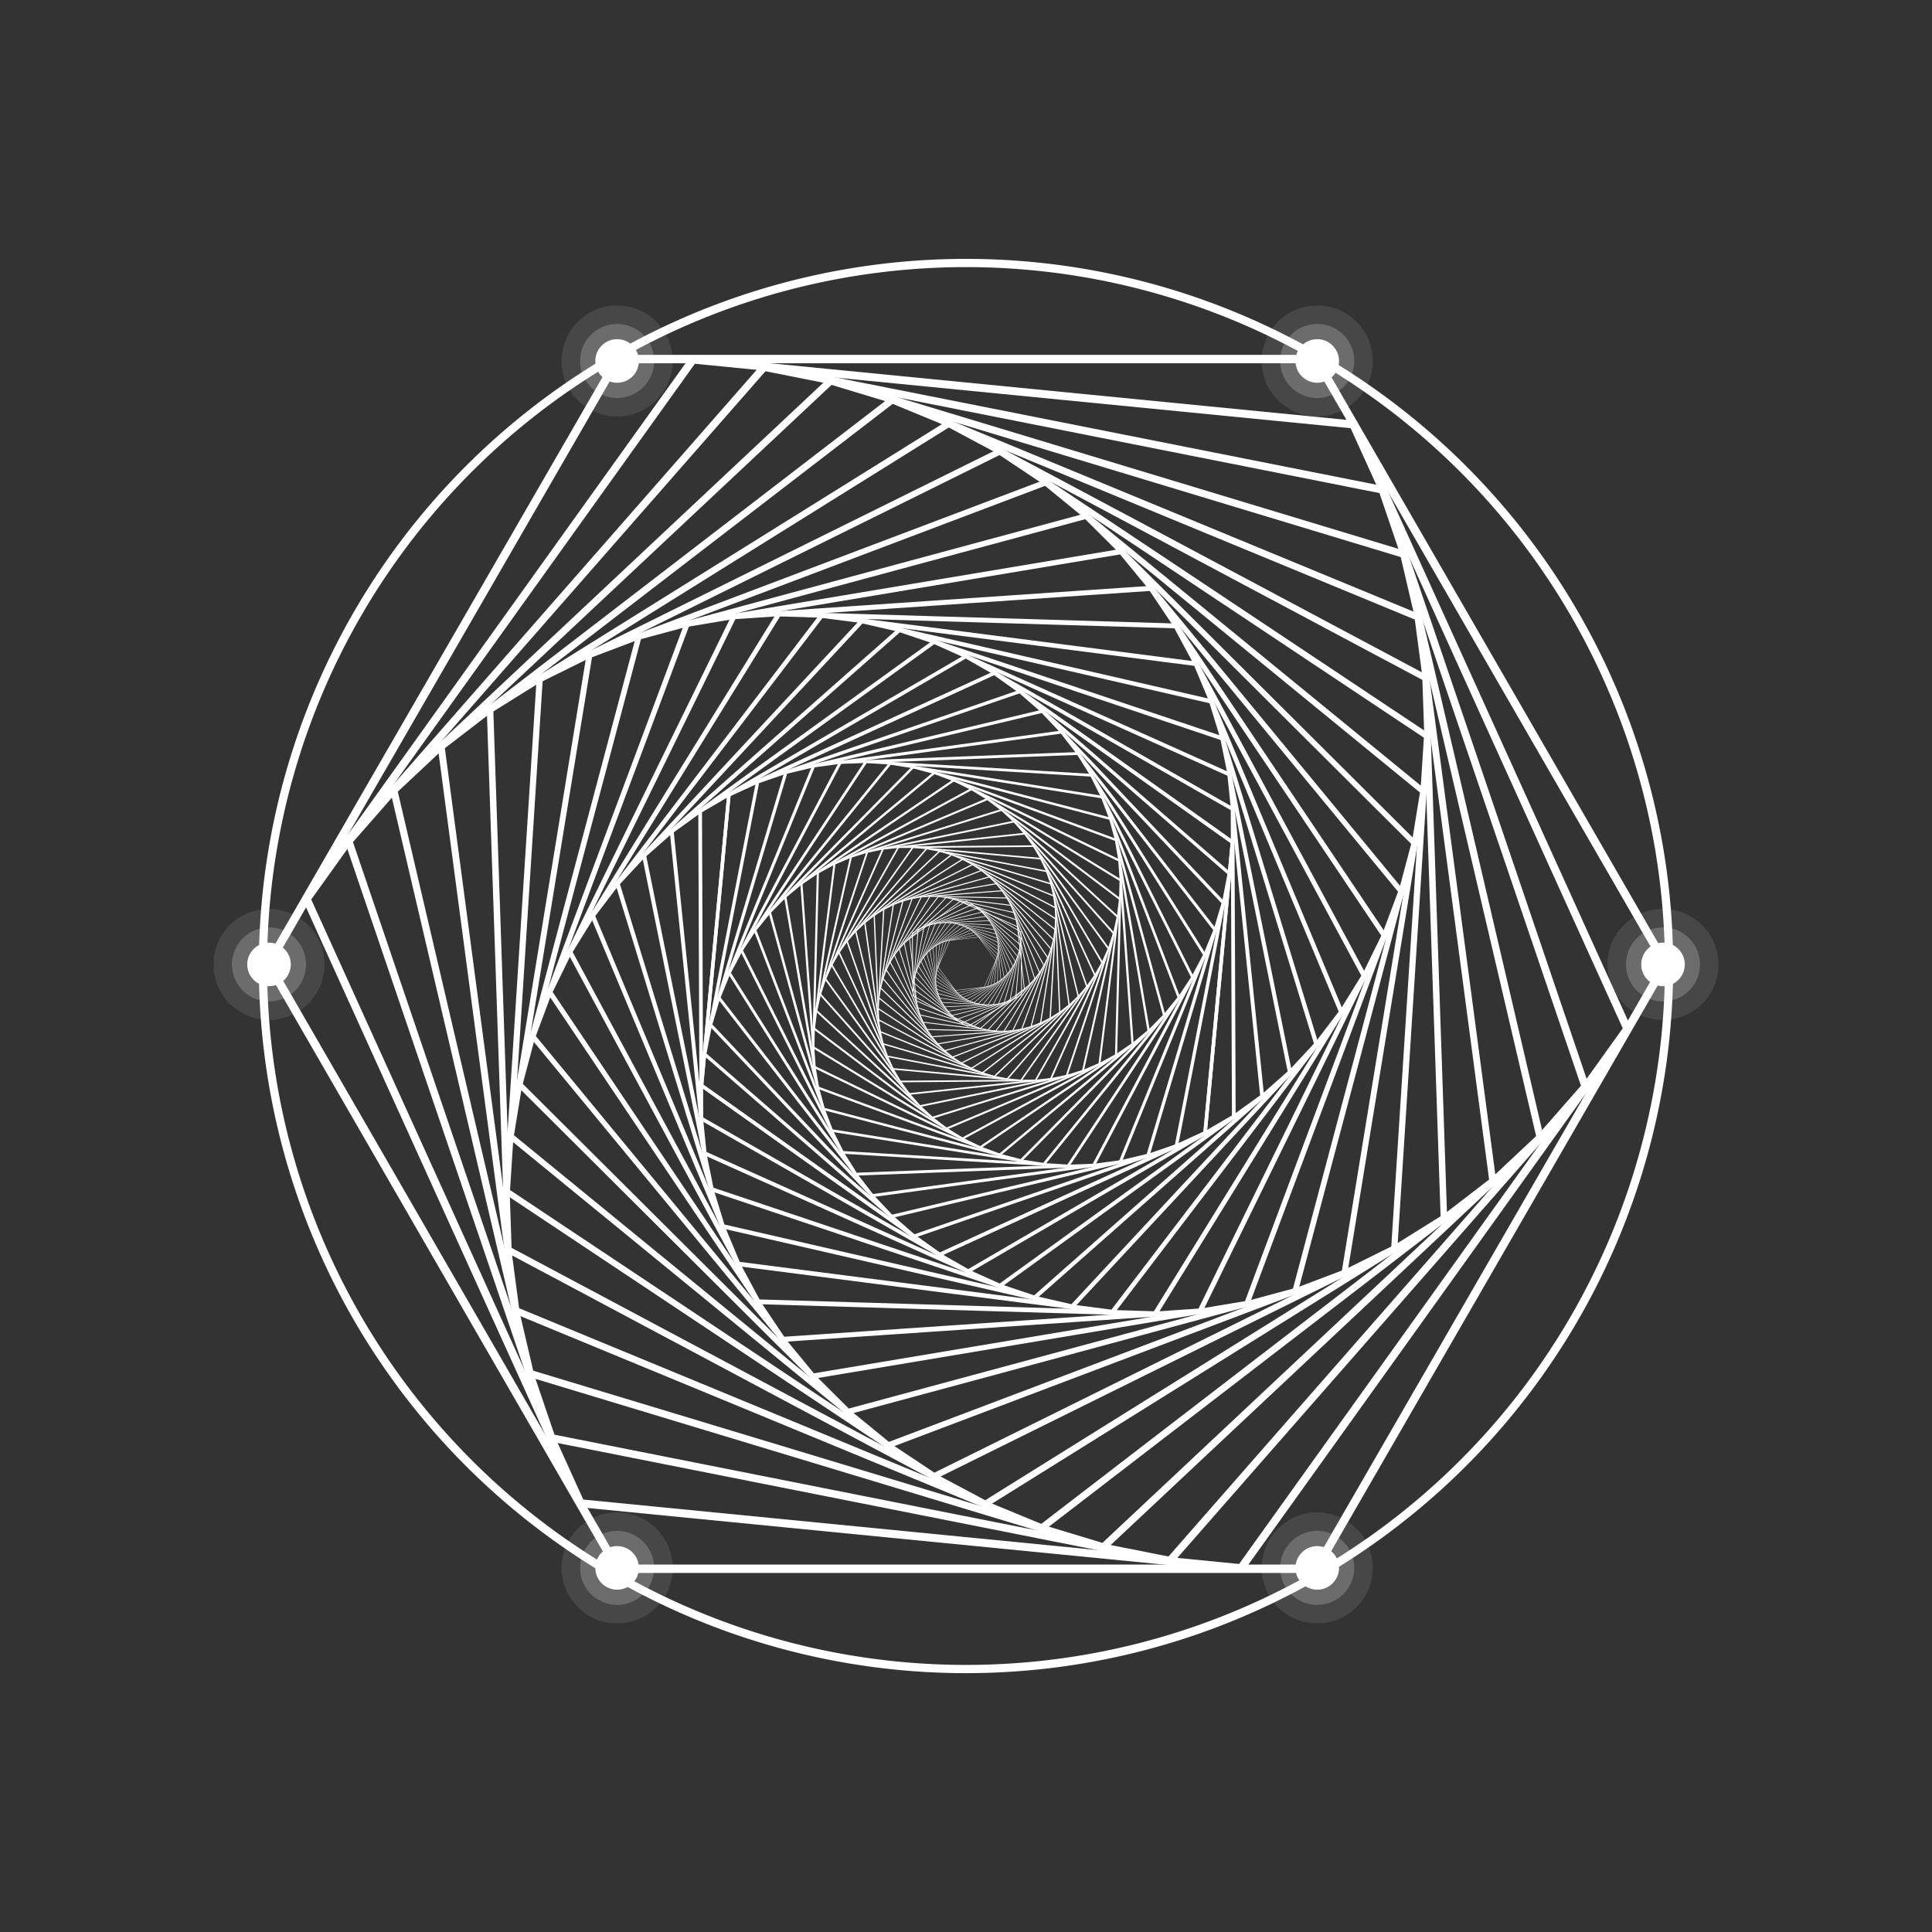 <svg xmlns="http://www.w3.org/2000/svg" xmlns:xlink="http://www.w3.org/1999/xlink" width="234.52" height="234.522" viewBox="0 0 234.52 234.522"><rect x="0" y="0" width="234.52" height="234.522" fill="#333333" stroke="none"/><defs><clipPath id="a"><rect width="182.692" height="159.987" fill="none"/></clipPath><clipPath id="c"><rect width="8.987" height="8.987" fill="none"/></clipPath><clipPath id="d"><rect width="13.48" height="13.482" fill="none"/></clipPath><clipPath id="f"><rect width="13.48" height="13.483" fill="none"/></clipPath><clipPath id="h"><rect width="13.481" height="13.483" fill="none"/></clipPath><clipPath id="j"><rect width="13.481" height="13.482" fill="none"/></clipPath></defs><g transform="translate(-488.542 -299.591)"><path d="M218.173,140.133A85.339,85.339,0,1,1,132.837,54.8,85.347,85.347,0,0,1,218.173,140.133Z" transform="translate(420.694 361.905) rotate(-30)" fill="none" stroke="#fff" stroke-miterlimit="10" stroke-width="1"/><g transform="translate(514.456 336.667)"><g clip-path="url(#a)"><path d="M139.271,158.9H53.9l-.147-.254L11.221,84.969l.147-.255L53.9,11.04h85.367l.147.254,42.535,73.675-.147.255ZM54.492,157.88h84.191l42.1-72.911-42.1-72.911H54.492L12.4,84.969Z" transform="translate(-5.123 -5.04)" fill="#fff"/><path d="M133.986,158.885l-.277-.027-80.432-7.9L19.788,77.1l.162-.227,47.059-65.7.278.027,80.433,7.9,33.487,73.86-.162.227Zm-80.059-8.836,79.6,7.819L180.1,92.846,147.069,20l-79.6-7.821L20.9,77.205Z" transform="translate(-9.034 -5.098)" fill="#fff"/><path d="M129.617,158.737l-.26-.052-75.31-14.942-.085-.251L29.245,70.8l.174-.2,50.6-57.75.26.052,75.31,14.942.085.251,24.715,72.691-.174.2ZM54.746,142.945l74.53,14.787,50.07-57.15-24.46-71.937L80.357,13.857,30.285,71.009Z" transform="translate(-13.352 -5.868)" fill="#fff"/><path d="M126.124,158.469l-.241-.073L56.068,137.275l-.057-.246L39.4,66.008l.184-.172,53.2-49.9.241.073,69.813,21.122.058.246L179.5,108.4l-.184.172ZM56.8,136.585l69.091,20.9,52.646-49.382L162.1,37.822l-69.09-20.9L40.36,66.3Z" transform="translate(-17.986 -7.276)" fill="#fff"/><path d="M123.458,158.1l-.221-.091L59.193,131.55l-.032-.237-9.115-68.69.19-.146L105.17,20.241l.221.091,64.043,26.454.031.237,9.113,68.689-.19.146ZM59.952,130.966l63.38,26.181,54.361-41.8L168.675,47.37,105.3,21.19l-54.364,41.8Z" transform="translate(-22.85 -9.241)" fill="#fff"/><path d="M121.574,157.63l-.2-.107L63.281,126.564l-.008-.227L61.037,60.547l.193-.12L117.089,25.6l.2.107,58.093,30.959.008.227,2.234,65.788-.192.121ZM64.053,126.083l57.491,30.638,55.279-34.47-2.212-65.107L117.119,26.507,61.84,60.975Z" transform="translate(-27.867 -11.687)" fill="#fff"/><path d="M117.047,157.086l-.18-.12L64.818,122.3l4.011-62.624.194-.1L125.069,31.84l.18.12L177.3,66.626l-4.012,62.623-.194.1ZM65.593,121.918,117.1,156.224l55.464-27.454,3.957-61.761L125.014,32.7,69.548,60.156Z" transform="translate(-29.594 -14.537)" fill="#fff"/><path d="M111.854,156.48l-.159-.13L65.707,118.741l.033-.2,9.575-58.632.192-.072,55.567-21.022.159.13,45.988,37.61-.033.2-9.577,58.631-.192.072Zm-45.38-38.03,45.513,37.219,54.988-20.8,9.478-58.023L130.941,39.621,75.95,60.426Z" transform="translate(-29.999 -17.72)" fill="#fff"/><path d="M107.824,155.823,67.7,115.858l.05-.189,14.5-54.546,54.678-14.765,40.122,39.966-.05.189-14.5,54.545ZM68.451,115.654l39.574,39.415,53.92-14.561,14.35-53.979-39.57-39.416L82.8,61.674Z" transform="translate(-30.908 -21.166)" fill="#fff"/><path d="M104.888,155.128,70.662,113.614l.065-.174L89.5,63.218l.183-.03,52.883-8.851.118.143,34.1,41.372-.065.173-18.775,50.22-.183.03Zm-33.5-41.636,33.754,40.942,52.332-8.76,18.581-49.7L142.307,55.032,89.972,63.79Z" transform="translate(-32.262 -24.808)" fill="#fff"/><path d="M102.973,154.408l-.1-.146-28.4-42.281,22.492-45.9.176-.012,50.82-3.455.1.146,28.4,42.282L153.965,150.94l-.176.012Zm-27.8-42.474,28.11,41.843,50.29-3.42,22.184-45.263L147.649,63.248,97.356,66.668Z" transform="translate(-34.001 -28.589)" fill="#fff"/><path d="M150.537,153.905l-.167-.005L102,152.449l-.079-.148L79,109.688l.089-.142,25.441-41.163.167,0,48.368,1.454.079.148L176.065,112.6l-.087.142Zm-48.182-2.025,47.866,1.436L175.4,112.582,152.709,70.411l-47.868-1.438L79.665,109.708Z" transform="translate(-36.067 -31.221)" fill="#fff"/><path d="M147.647,153.873l-.158-.02L101.9,147.988l-.061-.147-17.72-42.418.1-.127,27.877-36.554.158.021L157.84,74.63l.061.147,17.718,42.417-.1.126Zm-45.366-6.39,45.121,5.8,27.588-36.174L157.455,75.135l-45.122-5.806L84.744,105.5Z" transform="translate(-38.403 -31.386)" fill="#fff"/><path d="M145.281,153.767l-.147-.033-42.563-9.781-.045-.144-12.811-41.75.1-.11,29.751-31.97.147.034,42.562,9.782.045.145,12.812,41.748-.1.11Zm-42.3-10.255L145.1,153.19l29.443-31.639L161.868,80.235l-42.121-9.68L90.3,102.193Z" transform="translate(-40.961 -31.949)" fill="#fff"/><path d="M143.412,153.592l-39.468-13.247-.028-.14L95.68,99.543l.107-.1,31.1-27.463,39.469,13.247.028.14,8.235,40.661-.107.1Zm-39.038-13.626L143.3,153.03l30.776-27.18-8.149-40.239L127,72.546,96.223,99.725Z" transform="translate(-43.684 -32.866)" fill="#fff"/><path d="M142.013,153.356l-36.084-16.189L101.9,97.823l.11-.079,31.953-23.078,36.084,16.192,4.023,39.342-.11.079ZM106.37,136.848l35.587,15.967,31.621-22.838-3.968-38.8L134.024,75.207,102.4,98.046Z" transform="translate(-46.526 -34.09)" fill="#fff"/><path d="M141.057,153.073l-.113-.065-32.5-18.592-.151-37.572,32.466-18.915.112.064,32.5,18.594.152,37.572Zm-32.165-18.917,32.163,18.4L173.073,133.9l-.149-37.054-32.161-18.4L108.744,97.1Z" transform="translate(-49.444 -35.58)" fill="#fff"/><path d="M137.7,152.747l-.1-.071-29-20.6.011-.123,3.337-35.414.112-.051L144.4,81.673l.1.071,29,20.6-.012.123-3.336,35.414-.112.051Zm-28.654-20.874,28.7,20.385,32-14.663,3.3-35.047-28.7-20.386-32,14.664Z" transform="translate(-49.582 -37.289)" fill="#fff"/><path d="M137.7,152.747l-.1-.071-29-20.6.011-.123,3.337-35.414.112-.051L144.4,81.673l.1.071,29,20.6-.012.123-3.336,35.414-.112.051Zm-28.654-20.874,28.7,20.385,32-14.663,3.3-35.047-28.7-20.386-32,14.664Z" transform="translate(-49.582 -37.289)" fill="#fff"/><path d="M134.906,152.387l-.088-.077-25.5-22.167,6.466-33.287.11-.037,31.952-11.005.088.077,25.5,22.169-6.467,33.285-.11.037Zm-25.151-22.395,25.24,21.936,31.619-10.89,6.377-32.827L147.752,86.273,116.131,97.164Z" transform="translate(-49.908 -39.18)" fill="#fff"/><path d="M132.775,152l-.077-.08-22.054-23.327.032-.106,9.174-30.765.108-.026,31.23-7.436.077.08,22.053,23.329-.031.106-9.174,30.763-.108.026Zm-21.7-23.51L132.9,151.576l30.9-7.36,9.079-30.444L151.062,90.686l-30.907,7.36Z" transform="translate(-50.517 -41.21)" fill="#fff"/><path d="M131.262,151.593l-.065-.083-18.683-24.1,11.571-28.33.1-.015,30.216-4.131.065.084,18.683,24.1-11.571,28.33-.1.015ZM112.931,127.35l18.49,23.853,29.9-4.087,11.412-27.94L154.246,95.321l-29.9,4.089Z" transform="translate(-51.37 -43.342)" fill="#fff"/><path d="M130.33,151.174l-.053-.085-15.425-24.522.047-.088,13.523-25.624.1,0,28.952-1.1.053.085,15.425,24.526-.047.088-13.523,25.621-.1,0Zm-15.079-24.622,15.266,24.267,28.651-1.086,13.383-25.356-15.264-24.271-28.653,1.087Z" transform="translate(-52.437 -45.543)" fill="#fff"/><path d="M157.5,151.014l-.1-.005-27.472-1.65-.043-.085-12.308-24.618L132.8,101.608l.095.005,27.476,1.649.043.085,12.3,24.621-.052.079Zm-27.358-1.973,27.188,1.633,15.009-22.73L160.157,103.58l-27.192-1.632-15.009,22.73Z" transform="translate(-53.681 -46.391)" fill="#fff"/><path d="M155.92,150.981l-.089-.014-25.822-4.112-9.382-24.5,16.529-20.377.089.014,25.824,4.109.033.085,9.347,24.421Zm-25.684-4.406,25.555,4.069,16.3-20.095-9.25-24.168-25.556-4.067-16.3,20.1Z" transform="translate(-55.074 -46.559)" fill="#fff"/><path d="M154.643,150.908,130.528,144.6l-.023-.083-6.57-23.955.06-.061,17.458-17.669,24.117,6.308.023.083,6.569,23.957-.06.061Zm-23.874-6.553,23.783,6.221,17.279-17.485-6.5-23.708-23.785-6.221-17.278,17.486Z" transform="translate(-56.584 -46.949)" fill="#fff"/><path d="M153.647,150.794l-.077-.028-22.138-8.176-.014-.08-3.986-23.257.063-.052,18.148-15.085.077.028,22.14,8.176.014.08,3.983,23.26-.063.053Zm-21.964-8.412,21.909,8.091,17.959-14.926-3.942-23.019-21.91-8.09-17.961,14.928Z" transform="translate(-58.181 -47.536)" fill="#fff"/><path d="M152.919,150.65l-.07-.034-20.172-9.786,0-.077-1.609-22.359,18.625-12.619.07.035,20.171,9.785.005.077,1.608,22.361Zm-19.984-9.994,19.962,9.685L171.263,137.9l-1.59-22.129-19.962-9.684-18.368,12.445Z" transform="translate(-59.839 -48.293)" fill="#fff"/><path d="M151.973,150.479l-.063-.039-18.161-11.125,0-.073.555-21.289.064-.035,18.715-10.165.063.038,18.163,11.125,0,.073-.558,21.291-.064.035Zm-17.964-11.3,17.971,11.01L170.5,140.126l.551-21.07-17.974-11.009-18.522,10.06Z" transform="translate(-61.065 -49.196)" fill="#fff"/><path d="M150.082,150.284l-.055-.042L133.89,138.037l.009-.069,2.5-20.076,18.7-7.9.056.042,16.137,12.2-.009.069-2.505,20.078Zm-15.934-12.356,15.969,12.079,18.444-7.791,2.479-19.87-15.97-12.077-18.446,7.791Z" transform="translate(-61.129 -50.219)" fill="#fff"/><path d="M148.59,150.071l-14.171-13.083.015-.065,4.231-18.748.064-.02,18.352-5.712,14.173,13.083-.015.065-4.233,18.749-.064.02Zm-13.917-13.161,13.976,12.9,18.162-5.653L171,125.6l-13.978-12.9-18.162,5.652Z" transform="translate(-61.371 -51.337)" fill="#fff"/><path d="M147.471,149.843l-.042-.047-12.142-13.639.02-.06,5.741-17.331,17.945-3.708.042.047,12.142,13.638-.02.06-5.745,17.333Zm-11.937-13.737,12.016,13.5,17.695-3.657,5.685-17.153-12.017-13.5-17.7,3.657Z" transform="translate(-61.767 -52.531)" fill="#fff"/><path d="M146.7,149.607l-.035-.048-10.213-14.023.024-.055,7.04-15.854.059-.005,17.251-1.833.035.048,10.213,14.022-.024.055-7.041,15.853-.06.005Zm-10.01-14.1L146.8,149.388l17.07-1.816,6.967-15.687L160.73,118.007l-17.071,1.815Z" transform="translate(-62.3 -53.778)" fill="#fff"/><path d="M146.26,149.362l-.029-.049-8.355-14.205.028-.049,8.129-14.334h.057l16.48-.13.028.049,8.353,14.2-.028.049-8.129,14.334h-.058ZM138.1,135.106l8.268,14.058,16.307-.129,8.044-14.186-8.266-14.058-16.309.129Z" transform="translate(-62.949 -55.059)" fill="#fff"/><path d="M161.762,149.341l-.054,0-15.592-1.408-6.6-14.255.031-.045,9.016-12.8.054,0,15.592,1.407,6.6,14.255-.032.045Zm-15.522-1.59,15.431,1.393,8.923-12.664-6.509-14.059-15.431-1.393-8.923,12.665Z" transform="translate(-63.698 -55.168)" fill="#fff"/><path d="M160.9,149.314l-14.66-2.788-.017-.049-4.9-14.042.034-.039,9.713-11.262,14.662,2.789.017.049,4.9,14.042-.034.039Zm-14.526-2.944,14.458,2.75,9.614-11.144-4.848-13.9-14.46-2.751-9.613,11.146Z" transform="translate(-64.525 -55.305)" fill="#fff"/><path d="M160.219,149.264l-.047-.014-13.555-3.984-.011-.047-3.329-13.732.035-.034,10.23-9.744.047.014,13.556,3.982.011.047,3.327,13.733-.035.034Zm-13.46-4.133,13.415,3.943L170.3,139.43,167,125.84,153.588,121.9l-10.124,9.643Z" transform="translate(-65.415 -55.568)" fill="#fff"/><path d="M159.69,149.191l-.043-.017L147.2,144.15l-.006-.046-1.872-13.292.037-.029,10.577-8.263.043.017,12.446,5.026.007.046L170.3,140.9l-.036.029Zm-12.341-5.156,12.316,4.972,10.468-8.177-1.852-13.154L155.963,122.7,145.5,130.88Z" transform="translate(-66.35 -55.938)" fill="#fff"/><path d="M159.317,149.1l-.039-.021-11.3-5.906,0-.044-.535-12.741.038-.023,10.767-6.83.039.021,11.3,5.907,0,.044.535,12.742-.037.023Zm-11.19-6.021,11.182,5.845,10.656-6.758-.529-12.609-11.183-5.846-10.656,6.76Z" transform="translate(-67.316 -56.402)" fill="#fff"/><path d="M158.51,149l-.035-.023-10.134-6.634,0-.042.678-12.094.037-.02,10.816-5.457.035.023,10.135,6.634,0,.042-.678,12.095-.037.019Zm-10.019-6.732,10.029,6.565,10.7-5.4.671-11.97-10.03-6.566-10.7,5.4Z" transform="translate(-67.727 -56.947)" fill="#fff"/><path d="M157.49,148.88l-.03-.025-8.966-7.213.006-.039,1.764-11.373.037-.014,10.733-4.155.03.024,8.966,7.215-.006.039-1.764,11.372-.038.014Zm-8.848-7.3,8.873,7.138,10.621-4.112,1.746-11.254-8.872-7.139-10.621,4.112Z" transform="translate(-67.797 -57.555)" fill="#fff"/><path d="M156.7,148.754l-7.834-7.679.01-.036,2.723-10.589.036-.01,10.533-2.931,7.833,7.68-.01.037-2.724,10.588-.037.01Zm-7.688-7.72,7.725,7.573,10.423-2.9,2.7-10.479-7.724-7.573-10.424,2.9Z" transform="translate(-67.965 -58.216)" fill="#fff"/><path d="M156.113,148.62l-.023-.028-6.668-7.96,3.57-9.793.035-.005,10.231-1.793.023.028,6.67,7.962-3.571,9.791-.035.005Zm-6.551-8.012,6.6,7.877,10.124-1.774,3.523-9.656-6.6-7.879-10.125,1.774Z" transform="translate(-68.22 -58.915)" fill="#fff"/><path d="M155.728,148.482l-.019-.028-5.566-8.145.015-.031,4.27-8.9.034,0,9.841-.745.019.028,5.565,8.146-.015.03-4.27,8.894-.034,0Zm-5.449-8.184,5.509,8.061,9.737-.738,4.225-8.8-5.508-8.062-9.739.737Z" transform="translate(-68.55 -59.643)" fill="#fff"/><path d="M164.931,148.371H164.9l-9.372-.21-.016-.028-4.506-8.217.017-.028,4.864-8.015h.033l9.372.21.016.028,4.5,8.22-.017.028Zm-9.337-.321,9.274.207,4.813-7.929-4.457-8.135-9.275-.208-4.814,7.932Z" transform="translate(-68.943 -60.209)" fill="#fff"/><path d="M164.364,148.366l-8.872-1.072-.011-.029-3.5-8.188.018-.024,5.343-7.126L166.217,133l.011.029,3.5,8.19-.018.024Zm-8.8-1.171,8.749,1.057,5.288-7.048-3.461-8.1-8.749-1.059-5.288,7.052Z" transform="translate(-69.39 -60.234)" fill="#fff"/><path d="M163.9,148.346l-8.289-1.838-.009-.028-2.545-8.065.02-.021,5.714-6.243,8.288,1.84.009.028,2.544,8.067-.02.021Zm-8.21-1.924,8.175,1.812,5.652-6.174L167,134.077l-8.174-1.814-5.654,6.178Z" transform="translate(-69.88 -60.336)" fill="#fff"/><path d="M163.532,148.313l-.027-.009-7.639-2.5-.006-.027-1.657-7.862.02-.018,5.982-5.371.027.009,7.639,2.5.005.027,1.656,7.865-.02.018Zm-7.583-2.58,7.56,2.472,5.919-5.311-1.64-7.783-7.559-2.475-5.92,5.315Z" transform="translate(-70.404 -60.508)" fill="#fff"/><path d="M163.254,148.269l-.024-.01-6.99-3.072,0-.027-.839-7.587.022-.015,6.154-4.522.024.01,6.99,3.075,0,.026.835,7.587-.021.016Zm-6.929-3.145,6.917,3.04,6.088-4.472-.827-7.509-6.917-3.043-6.091,4.476Z" transform="translate(-70.949 -60.739)" fill="#fff"/><path d="M162.786,148.277l-.023-.013-6.657-3.74V144.5l-.092-7.633.023-.014,6.567-3.9.023.013,6.655,3.741v.027l.091,7.634-.023.014Zm-6.589-3.808,6.588,3.7,6.5-3.856-.089-7.555-6.587-3.7-6.5,3.857Z" transform="translate(-71.23 -60.702)" fill="#fff"/><path d="M162.145,148.211l-.021-.014-5.946-4.155,0-.025.621-7.226.022-.01,6.571-3.074.021.014,5.945,4.156,0,.025-.623,7.226-.022.011ZM156.269,144l5.884,4.112,6.5-3.041.616-7.151-5.882-4.113-6.5,3.043Z" transform="translate(-71.305 -61.045)" fill="#fff"/><path d="M161.566,148.139l-.018-.015-5.235-4.481,0-.023,1.258-6.775.022-.008,6.5-2.3.018.015,5.233,4.481,0,.023-1.26,6.774-.022.008Zm-5.163-4.528,5.181,4.434,6.428-2.273,1.247-6.7-5.179-4.435-6.431,2.272Z" transform="translate(-71.367 -61.427)" fill="#fff"/><path d="M161.122,148.06l-.015-.017-4.534-4.724.007-.022,1.819-6.286.022-.006,6.358-1.568.015.016,4.533,4.723-.007.022-1.821,6.287-.022.006Zm-4.461-4.762,4.487,4.675,6.288-1.552,1.8-6.223-4.486-4.674-6.291,1.551Z" transform="translate(-71.486 -61.836)" fill="#fff"/><path d="M160.807,147.977l-.013-.017-3.848-4.887.008-.02,2.3-5.776.021,0,6.156-.891.013.017,3.847,4.885-.008.02-2.306,5.776-.022,0Zm-3.776-4.916,3.808,4.837,6.09-.883,2.282-5.715-3.807-4.836-6.092.882Z" transform="translate(-71.656 -62.268)" fill="#fff"/><path d="M160.606,147.892l-.011-.017-3.184-4.977.009-.018,2.715-5.247h.021l5.9-.271.011.017,3.182,4.976-.01.018-2.716,5.247h-.02Zm-3.113-5,3.151,4.926,5.841-.269,2.687-5.192-3.149-4.926-5.843.268Z" transform="translate(-71.868 -62.714)" fill="#fff"/><path d="M166.141,147.85h-.019l-5.606-.291-.009-.017-2.548-5,.01-.016,3.055-4.709h.02l5.606.293.009.017,2.547,5-.01.016Zm-5.582-.357,5.547.288,3.022-4.659-2.52-4.949-5.548-.29-3.023,4.661Z" transform="translate(-72.119 -62.921)" fill="#fff"/><path d="M165.816,147.844l-.018,0-5.272-.8-.007-.017-1.944-4.964.012-.014,3.325-4.168.018,0,5.272.8.007.017,1.943,4.965-.011.014Zm-5.245-.857,5.219.788,3.289-4.124-1.923-4.914-5.218-.788-3.29,4.124Z" transform="translate(-72.4 -62.952)" fill="#fff"/><path d="M165.551,147.83l-.017,0-4.91-1.243,0-.016-1.377-4.874.013-.013,3.531-3.632.017,0,4.912,1.244,0,.016,1.375,4.873-.012.012Zm-4.879-1.3,4.859,1.23,3.5-3.595-1.361-4.822-4.861-1.231-3.495,3.595Z" transform="translate(-72.704 -63.028)" fill="#fff"/><path d="M165.345,147.807l-.016-.006-4.528-1.63,0-.016-.848-4.737.012-.011,3.675-3.106.015.005,4.53,1.632,0,.016.848,4.736-.013.011Zm-4.493-1.678,4.481,1.612,3.638-3.073-.839-4.687-4.483-1.614-3.637,3.073Z" transform="translate(-73.027 -63.144)" fill="#fff"/><path d="M165.192,147.777l-.014-.006-4.13-1.963v-.016l-.362-4.557.014-.008,3.764-2.595.014.007,4.13,1.963v.016l.362,4.555-.013.009Zm-4.092-2,4.087,1.942,3.725-2.568-.358-4.508-4.087-1.943-3.725,2.568Z" transform="translate(-73.363 -63.295)" fill="#fff"/><path d="M165.023,147.744l-.012-.008-3.722-2.24v-.015l.08-4.342.012-.008,3.8-2.1.013.008,3.721,2.241v.015l-.08,4.34-.012.007Zm-3.682-2.276,3.683,2.216,3.761-2.082.08-4.3-3.683-2.217-3.761,2.081Z" transform="translate(-73.639 -63.476)" fill="#fff"/><path d="M164.633,147.7l-.012-.009-3.311-2.463,0-.014.48-4.1.013-.006,3.788-1.636.012.009,3.31,2.464,0,.014-.479,4.1-.014.006Zm-3.271-2.494,3.277,2.438,3.748-1.62.474-4.054-3.276-2.438-3.749,1.619Z" transform="translate(-73.648 -63.681)" fill="#fff"/><path d="M164.323,147.66l-.01-.009-2.9-2.636,0-.013.833-3.83,3.746-1.2.01.009,2.9,2.636,0,.014-.833,3.828ZM161.464,145l2.87,2.609,3.695-1.183.824-3.789-2.872-2.609-3.693,1.182Z" transform="translate(-73.695 -63.907)" fill="#fff"/><path d="M164.09,147.613l-.009-.009-2.5-2.761,0-.013,1.144-3.542.012,0,3.641-.785.009.01,2.5,2.762,0,.012-1.143,3.543-.012,0Zm-2.457-2.781,2.473,2.732,3.6-.774,1.131-3.506-2.472-2.733-3.6.777Z" transform="translate(-73.773 -64.148)" fill="#fff"/><path d="M163.926,147.566l-.008-.01-2.106-2.843,0-.011,1.412-3.243h.011l3.516-.4.007.01,2.1,2.844,0,.011-1.41,3.243-.011,0Zm-2.065-2.858,2.084,2.813,3.48-.4,1.395-3.21-2.082-2.814-3.48.4Z" transform="translate(-73.878 -64.401)" fill="#fff"/><g clip-path="url(#a)"><g transform="translate(129.486 2.247)" opacity="0.2"><g clip-path="url(#c)"><path d="M247.26,8.628a4.494,4.494,0,1,1-4.493-4.493,4.494,4.494,0,0,1,4.493,4.493" transform="translate(-238.273 -4.134)" fill="#fff"/></g></g><g transform="translate(127.241)" opacity="0.1"><g clip-path="url(#d)"><path d="M247.621,6.74A6.741,6.741,0,1,1,240.882,0a6.741,6.741,0,0,1,6.739,6.74" transform="translate(-234.141)" fill="#fff"/></g></g><path d="M246.966,10.184a2.643,2.643,0,1,1-2.642-2.644,2.643,2.643,0,0,1,2.642,2.644" transform="translate(-110.342 -3.442)" fill="#fff"/><g transform="translate(171.457 75.5)" opacity="0.2"><g clip-path="url(#c)"><path d="M324.493,143.423A4.493,4.493,0,1,1,320,138.93a4.494,4.494,0,0,1,4.493,4.493" transform="translate(-315.506 -138.93)" fill="#fff"/></g></g><g transform="translate(169.211 73.252)" opacity="0.1"><g clip-path="url(#f)"><path d="M324.853,141.535a6.74,6.74,0,1,1-6.74-6.74,6.742,6.742,0,0,1,6.74,6.74" transform="translate(-311.373 -134.795)" fill="#fff"/></g></g><path d="M324.2,144.979a2.643,2.643,0,1,1-2.643-2.643,2.644,2.644,0,0,1,2.643,2.643" transform="translate(-145.603 -64.986)" fill="#fff"/><g transform="translate(2.246 75.5)" opacity="0.2"><g clip-path="url(#c)"><path d="M13.121,143.423a4.493,4.493,0,1,1-4.493-4.493,4.494,4.494,0,0,1,4.493,4.493" transform="translate(-4.134 -138.93)" fill="#fff"/></g></g><g transform="translate(0 73.252)" opacity="0.1"><g clip-path="url(#h)"><path d="M13.481,141.535a6.741,6.741,0,1,1-6.739-6.74,6.742,6.742,0,0,1,6.739,6.74" transform="translate(0 -134.795)" fill="#fff"/></g></g><path d="M12.826,144.979a2.643,2.643,0,1,1-2.642-2.643,2.644,2.644,0,0,1,2.642,2.643" transform="translate(-3.442 -64.986)" fill="#fff"/><g transform="translate(44.503 2.247)" opacity="0.2"><g clip-path="url(#c)"><path d="M90.879,8.628a4.494,4.494,0,1,1-4.493-4.493,4.495,4.495,0,0,1,4.493,4.493" transform="translate(-81.892 -4.134)" fill="#fff"/></g></g><g transform="translate(42.256)" opacity="0.1"><g clip-path="url(#j)"><path d="M91.239,6.74A6.741,6.741,0,1,1,84.5,0a6.742,6.742,0,0,1,6.74,6.74" transform="translate(-77.757)" fill="#fff"/></g></g><path d="M90.583,10.184A2.643,2.643,0,1,1,87.941,7.54a2.643,2.643,0,0,1,2.642,2.644" transform="translate(-38.944 -3.442)" fill="#fff"/><g transform="translate(129.486 148.753)" opacity="0.2"><g clip-path="url(#c)"><path d="M247.26,278.219a4.494,4.494,0,1,1-4.493-4.493,4.494,4.494,0,0,1,4.493,4.493" transform="translate(-238.273 -273.726)" fill="#fff"/></g></g><g transform="translate(127.241 146.505)" opacity="0.1"><g clip-path="url(#d)"><path d="M247.621,276.331a6.741,6.741,0,1,1-6.739-6.74,6.742,6.742,0,0,1,6.739,6.74" transform="translate(-234.141 -269.591)" fill="#fff"/></g></g><path d="M246.966,279.775a2.643,2.643,0,1,1-2.642-2.643,2.643,2.643,0,0,1,2.642,2.643" transform="translate(-110.342 -126.529)" fill="#fff"/><g transform="translate(44.503 148.753)" opacity="0.2"><g clip-path="url(#c)"><path d="M90.879,278.219a4.494,4.494,0,1,1-4.493-4.493,4.5,4.5,0,0,1,4.493,4.493" transform="translate(-81.892 -273.726)" fill="#fff"/></g></g><g transform="translate(42.256 146.505)" opacity="0.1"><g clip-path="url(#j)"><path d="M91.239,276.331a6.741,6.741,0,1,1-6.74-6.74,6.742,6.742,0,0,1,6.74,6.74" transform="translate(-77.757 -269.591)" fill="#fff"/></g></g><path d="M90.583,279.775a2.643,2.643,0,1,1-2.642-2.643,2.643,2.643,0,0,1,2.642,2.643" transform="translate(-38.944 -126.529)" fill="#fff"/></g></g></g></g></svg>